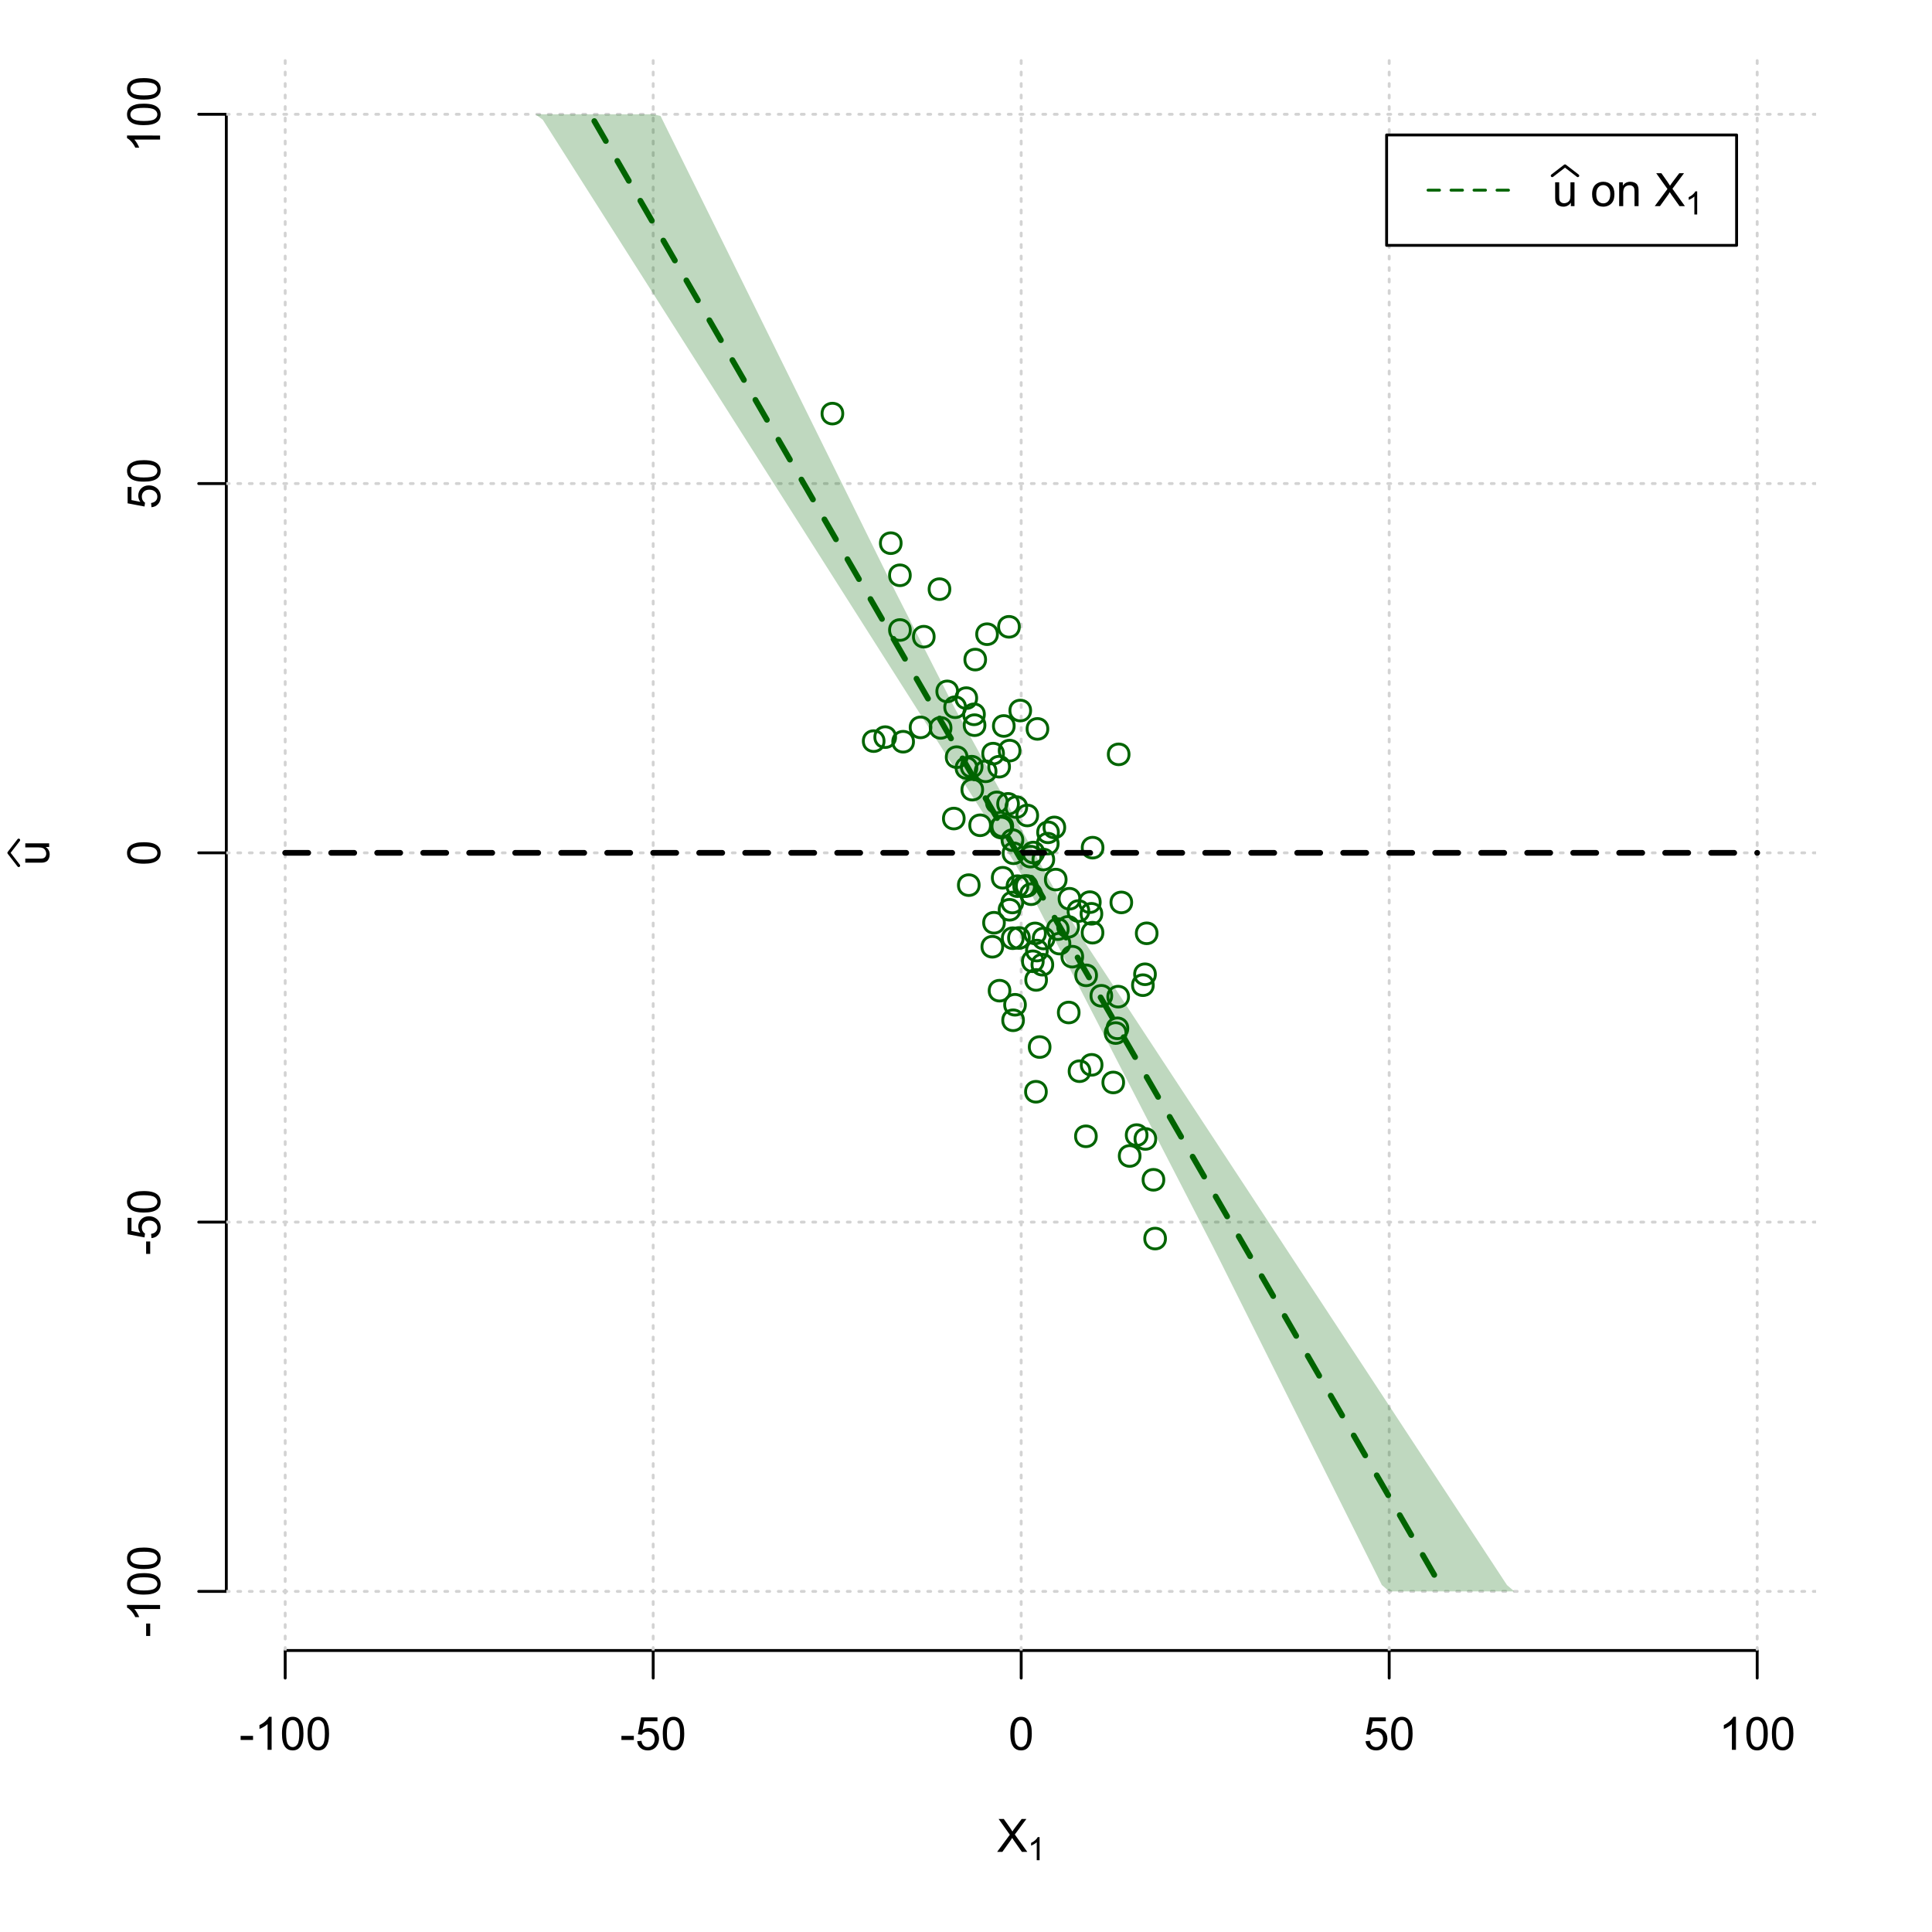 <?xml version="1.0" encoding="UTF-8"?>
<svg xmlns="http://www.w3.org/2000/svg" xmlns:xlink="http://www.w3.org/1999/xlink" width="504pt" height="504pt" viewBox="0 0 504 504" version="1.1">
<defs>
<g>
<symbol overflow="visible" id="glyph0-0">
<path style="stroke:none;" d="M 1.5 0 L 1.5 -7.5 L 7.5 -7.5 L 7.5 0 Z M 1.688 -0.188 L 7.312 -0.188 L 7.312 -7.312 L 1.688 -7.312 Z M 1.688 -0.188 "/>
</symbol>
<symbol overflow="visible" id="glyph0-1">
<path style="stroke:none;" d="M 0.055 0 L 3.375 -4.477 L 0.445 -8.59 L 1.797 -8.59 L 3.359 -6.387 C 3.68 -5.93 3.91 -5.578 4.047 -5.332 C 4.238 -5.645 4.465 -5.969 4.727 -6.312 L 6.457 -8.59 L 7.695 -8.59 L 4.676 -4.539 L 7.93 0 L 6.523 0 L 4.359 -3.062 C 4.238 -3.238 4.113 -3.43 3.984 -3.641 C 3.789 -3.324 3.652 -3.109 3.574 -2.992 L 1.418 0 Z M 0.055 0 "/>
</symbol>
<symbol overflow="visible" id="glyph0-2">
<path style="stroke:none;" d="M 0.383 -2.578 L 0.383 -3.641 L 3.621 -3.641 L 3.621 -2.578 Z M 0.383 -2.578 "/>
</symbol>
<symbol overflow="visible" id="glyph0-3">
<path style="stroke:none;" d="M 4.469 0 L 3.414 0 L 3.414 -6.719 C 3.16 -6.477 2.828 -6.234 2.414 -5.996 C 2 -5.75 1.629 -5.57 1.305 -5.449 L 1.305 -6.469 C 1.895 -6.742 2.41 -7.078 2.852 -7.477 C 3.293 -7.871 3.605 -8.254 3.789 -8.625 L 4.469 -8.625 Z M 4.469 0 "/>
</symbol>
<symbol overflow="visible" id="glyph0-4">
<path style="stroke:none;" d="M 0.5 -4.234 C 0.496 -5.246 0.602 -6.062 0.812 -6.688 C 1.02 -7.305 1.328 -7.785 1.742 -8.121 C 2.148 -8.457 2.668 -8.625 3.297 -8.625 C 3.758 -8.625 4.164 -8.531 4.512 -8.348 C 4.855 -8.16 5.141 -7.891 5.371 -7.543 C 5.594 -7.191 5.773 -6.766 5.906 -6.266 C 6.035 -5.762 6.098 -5.086 6.102 -4.234 C 6.098 -3.227 5.996 -2.414 5.789 -1.797 C 5.578 -1.176 5.266 -0.695 4.859 -0.359 C 4.445 -0.02 3.926 0.145 3.297 0.148 C 2.465 0.145 1.816 -0.148 1.348 -0.742 C 0.781 -1.457 0.496 -2.621 0.5 -4.234 Z M 1.582 -4.234 C 1.582 -2.824 1.746 -1.887 2.074 -1.418 C 2.402 -0.949 2.809 -0.715 3.297 -0.719 C 3.777 -0.715 4.184 -0.949 4.52 -1.422 C 4.848 -1.887 5.016 -2.824 5.016 -4.234 C 5.016 -5.648 4.848 -6.59 4.52 -7.055 C 4.184 -7.516 3.773 -7.746 3.289 -7.75 C 2.801 -7.746 2.414 -7.543 2.125 -7.137 C 1.762 -6.613 1.582 -5.645 1.582 -4.234 Z M 1.582 -4.234 "/>
</symbol>
<symbol overflow="visible" id="glyph0-5">
<path style="stroke:none;" d="M 0.5 -2.25 L 1.605 -2.344 C 1.684 -1.805 1.871 -1.398 2.176 -1.125 C 2.473 -0.852 2.836 -0.715 3.258 -0.719 C 3.766 -0.715 4.195 -0.906 4.547 -1.293 C 4.898 -1.672 5.074 -2.18 5.074 -2.82 C 5.074 -3.414 4.902 -3.891 4.566 -4.242 C 4.227 -4.59 3.785 -4.762 3.242 -4.766 C 2.898 -4.762 2.594 -4.684 2.32 -4.531 C 2.047 -4.375 1.832 -4.176 1.676 -3.93 L 0.688 -4.062 L 1.516 -8.473 L 5.789 -8.473 L 5.789 -7.465 L 2.359 -7.465 L 1.898 -5.156 C 2.414 -5.516 2.953 -5.695 3.523 -5.695 C 4.27 -5.695 4.902 -5.434 5.422 -4.914 C 5.934 -4.395 6.191 -3.727 6.195 -2.914 C 6.191 -2.133 5.965 -1.461 5.516 -0.898 C 4.961 -0.199 4.211 0.145 3.258 0.148 C 2.477 0.145 1.836 -0.07 1.344 -0.508 C 0.844 -0.941 0.562 -1.523 0.5 -2.25 Z M 0.5 -2.25 "/>
</symbol>
<symbol overflow="visible" id="glyph0-6">
<path style="stroke:none;" d="M 4.867 0 L 4.867 -0.914 C 4.379 -0.211 3.723 0.141 2.895 0.141 C 2.527 0.141 2.184 0.07 1.867 -0.07 C 1.547 -0.211 1.309 -0.387 1.156 -0.602 C 1 -0.812 0.895 -1.074 0.832 -1.383 C 0.785 -1.59 0.762 -1.918 0.766 -2.367 L 0.766 -6.223 L 1.82 -6.223 L 1.82 -2.773 C 1.816 -2.219 1.84 -1.848 1.887 -1.656 C 1.949 -1.379 2.09 -1.16 2.309 -1.004 C 2.523 -0.84 2.789 -0.762 3.105 -0.766 C 3.418 -0.762 3.715 -0.844 3.996 -1.008 C 4.273 -1.172 4.469 -1.391 4.586 -1.672 C 4.699 -1.949 4.758 -2.355 4.758 -2.891 L 4.758 -6.223 L 5.812 -6.223 L 5.812 0 Z M 4.867 0 "/>
</symbol>
<symbol overflow="visible" id="glyph0-7">
<path style="stroke:none;" d=""/>
</symbol>
<symbol overflow="visible" id="glyph0-8">
<path style="stroke:none;" d="M 0.398 -3.109 C 0.398 -4.262 0.719 -5.117 1.359 -5.672 C 1.895 -6.133 2.547 -6.363 3.316 -6.363 C 4.172 -6.363 4.871 -6.082 5.414 -5.52 C 5.953 -4.957 6.223 -4.184 6.227 -3.199 C 6.223 -2.398 6.102 -1.766 5.867 -1.309 C 5.625 -0.848 5.277 -0.492 4.82 -0.238 C 4.359 0.016 3.859 0.141 3.316 0.141 C 2.441 0.141 1.734 -0.137 1.203 -0.695 C 0.664 -1.254 0.398 -2.059 0.398 -3.109 Z M 1.484 -3.109 C 1.48 -2.309 1.656 -1.711 2.004 -1.32 C 2.348 -0.922 2.785 -0.727 3.316 -0.727 C 3.84 -0.727 4.273 -0.926 4.621 -1.324 C 4.969 -1.723 5.145 -2.328 5.145 -3.148 C 5.145 -3.914 4.969 -4.496 4.617 -4.895 C 4.266 -5.289 3.832 -5.488 3.316 -5.492 C 2.785 -5.488 2.348 -5.293 2.004 -4.898 C 1.656 -4.5 1.48 -3.902 1.484 -3.109 Z M 1.484 -3.109 "/>
</symbol>
<symbol overflow="visible" id="glyph0-9">
<path style="stroke:none;" d="M 0.789 0 L 0.789 -6.223 L 1.742 -6.223 L 1.742 -5.336 C 2.195 -6.02 2.855 -6.363 3.719 -6.363 C 4.09 -6.363 4.434 -6.293 4.754 -6.16 C 5.066 -6.023 5.305 -5.848 5.461 -5.633 C 5.617 -5.41 5.727 -5.152 5.789 -4.852 C 5.828 -4.656 5.848 -4.312 5.848 -3.828 L 5.848 0 L 4.793 0 L 4.793 -3.785 C 4.793 -4.215 4.75 -4.535 4.668 -4.75 C 4.586 -4.961 4.441 -5.129 4.234 -5.258 C 4.023 -5.383 3.777 -5.449 3.5 -5.449 C 3.047 -5.449 2.66 -5.305 2.332 -5.02 C 2.004 -4.734 1.84 -4.195 1.844 -3.398 L 1.844 0 Z M 0.789 0 "/>
</symbol>
<symbol overflow="visible" id="glyph1-0">
<path style="stroke:none;" d="M 1.051 0 L 1.051 -5.25 L 5.25 -5.25 L 5.25 0 Z M 1.18 -0.133 L 5.117 -0.133 L 5.117 -5.117 L 1.18 -5.117 Z M 1.18 -0.133 "/>
</symbol>
<symbol overflow="visible" id="glyph1-1">
<path style="stroke:none;" d="M 3.129 0 L 2.391 0 L 2.391 -4.703 C 2.211 -4.531 1.977 -4.363 1.691 -4.195 C 1.398 -4.023 1.141 -3.895 0.914 -3.812 L 0.914 -4.527 C 1.328 -4.719 1.688 -4.953 1.996 -5.234 C 2.305 -5.508 2.523 -5.777 2.652 -6.039 L 3.129 -6.039 Z M 3.129 0 "/>
</symbol>
<symbol overflow="visible" id="glyph2-0">
<path style="stroke:none;" d="M 0 -1.5 L -7.5 -1.5 L -7.5 -7.5 L 0 -7.5 Z M -0.188 -1.688 L -0.188 -7.312 L -7.312 -7.312 L -7.312 -1.688 Z M -0.188 -1.688 "/>
</symbol>
<symbol overflow="visible" id="glyph2-1">
<path style="stroke:none;" d="M 0 -4.867 L -0.914 -4.867 C -0.211 -4.379 0.141 -3.723 0.141 -2.895 C 0.141 -2.527 0.07 -2.184 -0.07 -1.867 C -0.211 -1.547 -0.387 -1.309 -0.598 -1.156 C -0.809 -1 -1.07 -0.895 -1.383 -0.832 C -1.59 -0.789 -1.918 -0.766 -2.367 -0.77 L -6.223 -0.77 L -6.223 -1.824 L -2.773 -1.824 C -2.219 -1.82 -1.848 -1.844 -1.656 -1.887 C -1.379 -1.949 -1.16 -2.09 -1.004 -2.309 C -0.84 -2.523 -0.762 -2.789 -0.766 -3.105 C -0.762 -3.418 -0.844 -3.715 -1.008 -3.996 C -1.172 -4.273 -1.391 -4.469 -1.672 -4.586 C -1.945 -4.699 -2.352 -4.758 -2.887 -4.758 L -6.223 -4.758 L -6.223 -5.812 L 0 -5.812 Z M 0 -4.867 "/>
</symbol>
<symbol overflow="visible" id="glyph2-2">
<path style="stroke:none;" d="M -2.578 -0.383 L -3.641 -0.383 L -3.641 -3.621 L -2.578 -3.621 Z M -2.578 -0.383 "/>
</symbol>
<symbol overflow="visible" id="glyph2-3">
<path style="stroke:none;" d="M 0 -4.469 L 0 -3.414 L -6.719 -3.418 C -6.477 -3.16 -6.234 -2.828 -5.996 -2.418 C -5.75 -2.004 -5.57 -1.633 -5.449 -1.309 L -6.469 -1.309 C -6.742 -1.895 -7.078 -2.41 -7.477 -2.852 C -7.871 -3.293 -8.254 -3.605 -8.625 -3.793 L -8.625 -4.473 Z M 0 -4.469 "/>
</symbol>
<symbol overflow="visible" id="glyph2-4">
<path style="stroke:none;" d="M -4.234 -0.5 C -5.246 -0.496 -6.062 -0.602 -6.688 -0.812 C -7.305 -1.02 -7.785 -1.328 -8.121 -1.742 C -8.457 -2.152 -8.625 -2.672 -8.625 -3.301 C -8.625 -3.758 -8.531 -4.164 -8.348 -4.512 C -8.16 -4.859 -7.891 -5.145 -7.543 -5.371 C -7.191 -5.594 -6.766 -5.773 -6.266 -5.906 C -5.762 -6.035 -5.086 -6.098 -4.234 -6.102 C -3.223 -6.098 -2.41 -5.996 -1.793 -5.789 C -1.176 -5.578 -0.695 -5.266 -0.359 -4.859 C -0.02 -4.445 0.145 -3.926 0.148 -3.297 C 0.145 -2.465 -0.148 -1.816 -0.742 -1.348 C -1.457 -0.781 -2.621 -0.496 -4.234 -0.5 Z M -4.234 -1.582 C -2.824 -1.582 -1.887 -1.746 -1.418 -2.074 C -0.949 -2.402 -0.715 -2.809 -0.719 -3.297 C -0.715 -3.777 -0.949 -4.184 -1.422 -4.52 C -1.887 -4.848 -2.824 -5.016 -4.234 -5.016 C -5.648 -5.016 -6.59 -4.848 -7.055 -4.52 C -7.516 -4.188 -7.746 -3.777 -7.75 -3.289 C -7.746 -2.801 -7.543 -2.414 -7.137 -2.129 C -6.613 -1.762 -5.645 -1.582 -4.234 -1.582 Z M -4.234 -1.582 "/>
</symbol>
<symbol overflow="visible" id="glyph2-5">
<path style="stroke:none;" d="M -2.25 -0.5 L -2.344 -1.605 C -1.805 -1.684 -1.398 -1.871 -1.125 -2.176 C -0.852 -2.473 -0.715 -2.836 -0.719 -3.258 C -0.715 -3.766 -0.906 -4.195 -1.293 -4.547 C -1.672 -4.898 -2.18 -5.074 -2.816 -5.074 C -3.414 -5.074 -3.891 -4.902 -4.242 -4.566 C -4.59 -4.227 -4.762 -3.785 -4.766 -3.242 C -4.762 -2.898 -4.684 -2.594 -4.531 -2.32 C -4.375 -2.047 -4.176 -1.832 -3.93 -1.676 L -4.062 -0.688 L -8.473 -1.52 L -8.473 -5.789 L -7.465 -5.789 L -7.465 -2.363 L -5.156 -1.898 C -5.516 -2.414 -5.695 -2.953 -5.695 -3.523 C -5.695 -4.27 -5.434 -4.902 -4.914 -5.422 C -4.395 -5.934 -3.727 -6.191 -2.91 -6.195 C -2.133 -6.191 -1.461 -5.965 -0.895 -5.516 C -0.199 -4.961 0.145 -4.211 0.148 -3.258 C 0.145 -2.477 -0.07 -1.836 -0.508 -1.344 C -0.941 -0.848 -1.523 -0.566 -2.25 -0.5 Z M -2.25 -0.5 "/>
</symbol>
</g>
<clipPath id="clip1">
  <path d="M 74 14.398 L 75 14.398 L 75 430.559 L 74 430.559 Z M 74 14.398 "/>
</clipPath>
<clipPath id="clip2">
  <path d="M 170 14.398 L 171 14.398 L 171 430.559 L 170 430.559 Z M 170 14.398 "/>
</clipPath>
<clipPath id="clip3">
  <path d="M 266 14.398 L 267 14.398 L 267 430.559 L 266 430.559 Z M 266 14.398 "/>
</clipPath>
<clipPath id="clip4">
  <path d="M 362 14.398 L 363 14.398 L 363 430.559 L 362 430.559 Z M 362 14.398 "/>
</clipPath>
<clipPath id="clip5">
  <path d="M 458 14.398 L 459 14.398 L 459 430.559 L 458 430.559 Z M 458 14.398 "/>
</clipPath>
<clipPath id="clip6">
  <path d="M 59.039 414 L 473.758 414 L 473.758 416 L 59.039 416 Z M 59.039 414 "/>
</clipPath>
<clipPath id="clip7">
  <path d="M 59.039 318 L 473.758 318 L 473.758 320 L 59.039 320 Z M 59.039 318 "/>
</clipPath>
<clipPath id="clip8">
  <path d="M 59.039 222 L 473.758 222 L 473.758 223 L 59.039 223 Z M 59.039 222 "/>
</clipPath>
<clipPath id="clip9">
  <path d="M 59.039 125 L 473.758 125 L 473.758 127 L 59.039 127 Z M 59.039 125 "/>
</clipPath>
<clipPath id="clip10">
  <path d="M 59.039 29 L 473.758 29 L 473.758 31 L 59.039 31 Z M 59.039 29 "/>
</clipPath>
</defs>
<g id="surface1086">
<rect x="0" y="0" width="504" height="504" style="fill:rgb(100%,100%,100%);fill-opacity:1;stroke:none;"/>
<g style="fill:rgb(0%,0%,0%);fill-opacity:1;">
  <use xlink:href="#glyph0-1" x="260.062" y="483.102"/>
</g>
<g style="fill:rgb(0%,0%,0%);fill-opacity:1;">
  <use xlink:href="#glyph1-1" x="268.066" y="485.281"/>
</g>
<g style="fill:rgb(0%,0%,0%);fill-opacity:1;">
  <use xlink:href="#glyph2-1" x="12.82" y="225.816"/>
</g>
<path style="fill:none;stroke-width:0.75;stroke-linecap:round;stroke-linejoin:round;stroke:rgb(0%,0%,0%);stroke-opacity:1;stroke-miterlimit:10;" d="M 4.879 225.816 L 2.301 222.48 L 4.879 219.145 "/>
<path style="fill:none;stroke-width:0.75;stroke-linecap:round;stroke-linejoin:round;stroke:rgb(0%,0%,0%);stroke-opacity:1;stroke-miterlimit:10;" d="M 74.398 430.559 L 458.398 430.559 "/>
<path style="fill:none;stroke-width:0.75;stroke-linecap:round;stroke-linejoin:round;stroke:rgb(0%,0%,0%);stroke-opacity:1;stroke-miterlimit:10;" d="M 74.398 430.559 L 74.398 437.762 "/>
<path style="fill:none;stroke-width:0.75;stroke-linecap:round;stroke-linejoin:round;stroke:rgb(0%,0%,0%);stroke-opacity:1;stroke-miterlimit:10;" d="M 170.398 430.559 L 170.398 437.762 "/>
<path style="fill:none;stroke-width:0.75;stroke-linecap:round;stroke-linejoin:round;stroke:rgb(0%,0%,0%);stroke-opacity:1;stroke-miterlimit:10;" d="M 266.398 430.559 L 266.398 437.762 "/>
<path style="fill:none;stroke-width:0.75;stroke-linecap:round;stroke-linejoin:round;stroke:rgb(0%,0%,0%);stroke-opacity:1;stroke-miterlimit:10;" d="M 362.398 430.559 L 362.398 437.762 "/>
<path style="fill:none;stroke-width:0.75;stroke-linecap:round;stroke-linejoin:round;stroke:rgb(0%,0%,0%);stroke-opacity:1;stroke-miterlimit:10;" d="M 458.398 430.559 L 458.398 437.762 "/>
<g style="fill:rgb(0%,0%,0%);fill-opacity:1;">
  <use xlink:href="#glyph0-2" x="62.391" y="456.48"/>
  <use xlink:href="#glyph0-3" x="66.387" y="456.48"/>
  <use xlink:href="#glyph0-4" x="73.061" y="456.48"/>
  <use xlink:href="#glyph0-4" x="79.734" y="456.48"/>
</g>
<g style="fill:rgb(0%,0%,0%);fill-opacity:1;">
  <use xlink:href="#glyph0-2" x="161.727" y="456.48"/>
  <use xlink:href="#glyph0-5" x="165.723" y="456.48"/>
  <use xlink:href="#glyph0-4" x="172.396" y="456.48"/>
</g>
<g style="fill:rgb(0%,0%,0%);fill-opacity:1;">
  <use xlink:href="#glyph0-4" x="263.062" y="456.48"/>
</g>
<g style="fill:rgb(0%,0%,0%);fill-opacity:1;">
  <use xlink:href="#glyph0-5" x="355.727" y="456.48"/>
  <use xlink:href="#glyph0-4" x="362.4" y="456.48"/>
</g>
<g style="fill:rgb(0%,0%,0%);fill-opacity:1;">
  <use xlink:href="#glyph0-3" x="448.387" y="456.48"/>
  <use xlink:href="#glyph0-4" x="455.061" y="456.48"/>
  <use xlink:href="#glyph0-4" x="461.734" y="456.48"/>
</g>
<path style="fill:none;stroke-width:0.75;stroke-linecap:round;stroke-linejoin:round;stroke:rgb(0%,0%,0%);stroke-opacity:1;stroke-miterlimit:10;" d="M 59.039 415.148 L 59.039 29.812 "/>
<path style="fill:none;stroke-width:0.75;stroke-linecap:round;stroke-linejoin:round;stroke:rgb(0%,0%,0%);stroke-opacity:1;stroke-miterlimit:10;" d="M 59.039 415.148 L 51.84 415.148 "/>
<path style="fill:none;stroke-width:0.75;stroke-linecap:round;stroke-linejoin:round;stroke:rgb(0%,0%,0%);stroke-opacity:1;stroke-miterlimit:10;" d="M 59.039 318.812 L 51.84 318.812 "/>
<path style="fill:none;stroke-width:0.75;stroke-linecap:round;stroke-linejoin:round;stroke:rgb(0%,0%,0%);stroke-opacity:1;stroke-miterlimit:10;" d="M 59.039 222.48 L 51.84 222.48 "/>
<path style="fill:none;stroke-width:0.75;stroke-linecap:round;stroke-linejoin:round;stroke:rgb(0%,0%,0%);stroke-opacity:1;stroke-miterlimit:10;" d="M 59.039 126.148 L 51.84 126.148 "/>
<path style="fill:none;stroke-width:0.75;stroke-linecap:round;stroke-linejoin:round;stroke:rgb(0%,0%,0%);stroke-opacity:1;stroke-miterlimit:10;" d="M 59.039 29.812 L 51.84 29.812 "/>
<g style="fill:rgb(0%,0%,0%);fill-opacity:1;">
  <use xlink:href="#glyph2-2" x="41.762" y="427.156"/>
  <use xlink:href="#glyph2-3" x="41.762" y="423.16"/>
  <use xlink:href="#glyph2-4" x="41.762" y="416.486"/>
  <use xlink:href="#glyph2-4" x="41.762" y="409.812"/>
</g>
<g style="fill:rgb(0%,0%,0%);fill-opacity:1;">
  <use xlink:href="#glyph2-2" x="41.762" y="327.484"/>
  <use xlink:href="#glyph2-5" x="41.762" y="323.488"/>
  <use xlink:href="#glyph2-4" x="41.762" y="316.814"/>
</g>
<g style="fill:rgb(0%,0%,0%);fill-opacity:1;">
  <use xlink:href="#glyph2-4" x="41.762" y="225.816"/>
</g>
<g style="fill:rgb(0%,0%,0%);fill-opacity:1;">
  <use xlink:href="#glyph2-5" x="41.762" y="132.82"/>
  <use xlink:href="#glyph2-4" x="41.762" y="126.146"/>
</g>
<g style="fill:rgb(0%,0%,0%);fill-opacity:1;">
  <use xlink:href="#glyph2-3" x="41.762" y="39.824"/>
  <use xlink:href="#glyph2-4" x="41.762" y="33.15"/>
  <use xlink:href="#glyph2-4" x="41.762" y="26.477"/>
</g>
<g clip-path="url(#clip1)" clip-rule="nonzero">
<path style="fill:none;stroke-width:0.75;stroke-linecap:round;stroke-linejoin:round;stroke:rgb(82.745%,82.745%,82.745%);stroke-opacity:1;stroke-dasharray:0.75,2.25;stroke-miterlimit:10;" d="M 74.398 430.559 L 74.398 14.398 "/>
</g>
<g clip-path="url(#clip2)" clip-rule="nonzero">
<path style="fill:none;stroke-width:0.75;stroke-linecap:round;stroke-linejoin:round;stroke:rgb(82.745%,82.745%,82.745%);stroke-opacity:1;stroke-dasharray:0.75,2.25;stroke-miterlimit:10;" d="M 170.398 430.559 L 170.398 14.398 "/>
</g>
<g clip-path="url(#clip3)" clip-rule="nonzero">
<path style="fill:none;stroke-width:0.75;stroke-linecap:round;stroke-linejoin:round;stroke:rgb(82.745%,82.745%,82.745%);stroke-opacity:1;stroke-dasharray:0.75,2.25;stroke-miterlimit:10;" d="M 266.398 430.559 L 266.398 14.398 "/>
</g>
<g clip-path="url(#clip4)" clip-rule="nonzero">
<path style="fill:none;stroke-width:0.75;stroke-linecap:round;stroke-linejoin:round;stroke:rgb(82.745%,82.745%,82.745%);stroke-opacity:1;stroke-dasharray:0.75,2.25;stroke-miterlimit:10;" d="M 362.398 430.559 L 362.398 14.398 "/>
</g>
<g clip-path="url(#clip5)" clip-rule="nonzero">
<path style="fill:none;stroke-width:0.75;stroke-linecap:round;stroke-linejoin:round;stroke:rgb(82.745%,82.745%,82.745%);stroke-opacity:1;stroke-dasharray:0.75,2.25;stroke-miterlimit:10;" d="M 458.398 430.559 L 458.398 14.398 "/>
</g>
<g clip-path="url(#clip6)" clip-rule="nonzero">
<path style="fill:none;stroke-width:0.75;stroke-linecap:round;stroke-linejoin:round;stroke:rgb(82.745%,82.745%,82.745%);stroke-opacity:1;stroke-dasharray:0.75,2.25;stroke-miterlimit:10;" d="M 59.039 415.148 L 473.762 415.148 "/>
</g>
<g clip-path="url(#clip7)" clip-rule="nonzero">
<path style="fill:none;stroke-width:0.75;stroke-linecap:round;stroke-linejoin:round;stroke:rgb(82.745%,82.745%,82.745%);stroke-opacity:1;stroke-dasharray:0.75,2.25;stroke-miterlimit:10;" d="M 59.039 318.812 L 473.762 318.812 "/>
</g>
<g clip-path="url(#clip8)" clip-rule="nonzero">
<path style="fill:none;stroke-width:0.75;stroke-linecap:round;stroke-linejoin:round;stroke:rgb(82.745%,82.745%,82.745%);stroke-opacity:1;stroke-dasharray:0.75,2.25;stroke-miterlimit:10;" d="M 59.039 222.48 L 473.762 222.48 "/>
</g>
<g clip-path="url(#clip9)" clip-rule="nonzero">
<path style="fill:none;stroke-width:0.75;stroke-linecap:round;stroke-linejoin:round;stroke:rgb(82.745%,82.745%,82.745%);stroke-opacity:1;stroke-dasharray:0.75,2.25;stroke-miterlimit:10;" d="M 59.039 126.148 L 473.762 126.148 "/>
</g>
<g clip-path="url(#clip10)" clip-rule="nonzero">
<path style="fill:none;stroke-width:0.75;stroke-linecap:round;stroke-linejoin:round;stroke:rgb(82.745%,82.745%,82.745%);stroke-opacity:1;stroke-dasharray:0.75,2.25;stroke-miterlimit:10;" d="M 59.039 29.812 L 473.762 29.812 "/>
</g>
<path style=" stroke:none;fill-rule:nonzero;fill:rgb(0%,39.216%,0%);fill-opacity:0.251;" d="M 74.398 29.812 L 170.398 29.812 L 172.32 30.254 L 174.238 34.145 L 176.16 38.031 L 178.078 41.922 L 180 45.812 L 181.922 49.699 L 183.84 53.59 L 185.762 57.48 L 187.68 61.367 L 189.602 65.258 L 191.52 69.148 L 193.441 73.035 L 195.359 76.926 L 197.281 80.816 L 199.199 84.703 L 201.121 88.594 L 203.039 92.484 L 204.961 96.371 L 206.879 100.262 L 208.801 104.152 L 210.719 108.039 L 212.641 111.93 L 214.559 115.82 L 216.48 119.707 L 218.398 123.598 L 220.32 127.488 L 222.238 131.375 L 224.16 135.266 L 226.078 139.156 L 228 143.043 L 229.922 146.934 L 231.84 150.824 L 233.762 154.68 L 235.68 158.453 L 237.602 162.23 L 239.52 166.004 L 241.441 169.777 L 243.359 173.551 L 245.281 177.324 L 247.199 181.098 L 249.121 184.844 L 251.039 188.332 L 252.961 191.824 L 254.879 195.312 L 256.801 198.805 L 258.719 202.293 L 260.641 205.785 L 262.559 209.273 L 264.48 212.766 L 266.398 216.254 L 268.32 219.746 L 270.238 223.234 L 272.16 226.727 L 274.078 230.215 L 276 233.707 L 277.922 237.195 L 279.84 240.668 L 281.762 243.836 L 283.68 246.84 L 285.602 249.762 L 287.52 252.688 L 289.441 255.609 L 291.359 258.535 L 293.281 261.457 L 295.199 264.383 L 297.121 267.305 L 299.039 270.23 L 300.961 273.152 L 302.879 276.078 L 304.801 279 L 306.719 281.926 L 308.641 284.848 L 310.559 287.773 L 312.48 290.695 L 314.398 293.621 L 316.32 296.543 L 318.238 299.469 L 320.16 302.391 L 322.078 305.316 L 325.922 311.16 L 327.84 314.086 L 329.762 317.008 L 331.68 319.934 L 333.602 322.855 L 335.52 325.781 L 337.441 328.703 L 339.359 331.629 L 341.281 334.551 L 343.199 337.477 L 345.121 340.398 L 347.039 343.324 L 348.961 346.246 L 350.879 349.172 L 352.801 352.094 L 354.719 355.02 L 356.641 357.941 L 358.559 360.867 L 360.48 363.789 L 362.398 366.715 L 364.32 369.637 L 366.238 372.562 L 368.16 375.484 L 370.078 378.41 L 372 381.332 L 373.922 384.258 L 375.84 387.18 L 377.762 390.102 L 379.68 393.027 L 381.602 395.949 L 383.52 398.875 L 385.441 401.797 L 387.359 404.723 L 389.281 407.645 L 391.199 410.57 L 393.121 413.492 L 395.039 415.148 L 458.398 415.148 L 362.398 415.148 L 360.48 413.48 L 358.559 409.633 L 356.641 405.785 L 354.719 401.938 L 352.801 398.09 L 350.879 394.238 L 348.961 390.391 L 347.039 386.543 L 345.121 382.695 L 343.199 378.848 L 341.281 375 L 339.359 371.152 L 337.441 367.305 L 335.52 363.457 L 333.602 359.609 L 331.68 355.758 L 329.762 351.91 L 327.84 348.062 L 325.922 344.215 L 322.078 336.52 L 320.16 332.672 L 318.238 328.824 L 316.32 325.02 L 314.398 321.293 L 312.48 317.566 L 310.559 313.84 L 308.641 310.109 L 306.719 306.383 L 304.801 302.656 L 302.879 298.93 L 300.961 295.203 L 299.039 291.473 L 297.121 287.746 L 295.199 284.02 L 293.281 280.293 L 291.359 276.566 L 289.441 272.836 L 287.52 269.109 L 285.602 265.383 L 283.68 261.656 L 281.762 257.93 L 279.84 254.199 L 277.922 250.473 L 274.078 243.02 L 272.16 239.293 L 270.238 235.562 L 268.32 231.836 L 266.398 228.109 L 264.48 224.746 L 262.559 221.723 L 260.641 218.699 L 258.719 215.676 L 256.801 212.652 L 254.879 209.629 L 252.961 206.605 L 251.039 203.582 L 249.121 200.559 L 247.199 197.535 L 245.281 194.512 L 243.359 191.488 L 241.441 188.465 L 239.52 185.441 L 237.602 182.418 L 235.68 179.395 L 233.762 176.371 L 231.84 173.348 L 229.922 170.324 L 226.078 164.277 L 224.16 161.254 L 222.238 158.23 L 220.32 155.207 L 218.398 152.184 L 216.48 149.16 L 214.559 146.137 L 212.641 143.113 L 210.719 140.09 L 208.801 137.066 L 206.879 134.039 L 204.961 131.016 L 203.039 127.992 L 201.121 124.969 L 199.199 121.945 L 197.281 118.922 L 195.359 115.898 L 193.441 112.875 L 191.52 109.852 L 189.602 106.828 L 187.68 103.805 L 185.762 100.781 L 183.84 97.758 L 181.922 94.734 L 178.078 88.688 L 176.16 85.664 L 174.238 82.641 L 172.32 79.617 L 170.398 76.594 L 168.48 73.57 L 166.559 70.547 L 164.641 67.523 L 162.719 64.5 L 160.801 61.477 L 158.879 58.453 L 156.961 55.43 L 155.039 52.406 L 153.121 49.383 L 151.199 46.359 L 149.281 43.336 L 147.359 40.312 L 145.441 37.289 L 143.52 34.266 L 141.602 31.242 L 139.68 29.812 Z M 74.398 29.812 "/>
<path style="fill:none;stroke-width:0.75;stroke-linecap:round;stroke-linejoin:round;stroke:rgb(0%,39.216%,0%);stroke-opacity:1;stroke-miterlimit:10;" d="M 267.09 222.594 C 267.09 226.191 261.691 226.191 261.691 222.594 C 261.691 218.992 267.09 218.992 267.09 222.594 "/>
<path style="fill:none;stroke-width:0.75;stroke-linecap:round;stroke-linejoin:round;stroke:rgb(0%,39.216%,0%);stroke-opacity:1;stroke-miterlimit:10;" d="M 233.625 192.293 C 233.625 195.895 228.223 195.895 228.223 192.293 C 228.223 188.695 233.625 188.695 233.625 192.293 "/>
<path style="fill:none;stroke-width:0.75;stroke-linecap:round;stroke-linejoin:round;stroke:rgb(0%,39.216%,0%);stroke-opacity:1;stroke-miterlimit:10;" d="M 272.266 222.402 C 272.266 226.004 266.863 226.004 266.863 222.402 C 266.863 218.801 272.266 218.801 272.266 222.402 "/>
<path style="fill:none;stroke-width:0.75;stroke-linecap:round;stroke-linejoin:round;stroke:rgb(0%,39.216%,0%);stroke-opacity:1;stroke-miterlimit:10;" d="M 303.602 307.773 C 303.602 311.375 298.199 311.375 298.199 307.773 C 298.199 304.176 303.602 304.176 303.602 307.773 "/>
<path style="fill:none;stroke-width:0.75;stroke-linecap:round;stroke-linejoin:round;stroke:rgb(0%,39.216%,0%);stroke-opacity:1;stroke-miterlimit:10;" d="M 251.863 184.488 C 251.863 188.09 246.461 188.09 246.461 184.488 C 246.461 180.891 251.863 180.891 251.863 184.488 "/>
<path style="fill:none;stroke-width:0.75;stroke-linecap:round;stroke-linejoin:round;stroke:rgb(0%,39.216%,0%);stroke-opacity:1;stroke-miterlimit:10;" d="M 238.301 193.492 C 238.301 197.094 232.902 197.094 232.902 193.492 C 232.902 189.891 238.301 189.891 238.301 193.492 "/>
<path style="fill:none;stroke-width:0.75;stroke-linecap:round;stroke-linejoin:round;stroke:rgb(0%,39.216%,0%);stroke-opacity:1;stroke-miterlimit:10;" d="M 270.684 212.73 C 270.684 216.332 265.285 216.332 265.285 212.73 C 265.285 209.133 270.684 209.133 270.684 212.73 "/>
<path style="fill:none;stroke-width:0.75;stroke-linecap:round;stroke-linejoin:round;stroke:rgb(0%,39.216%,0%);stroke-opacity:1;stroke-miterlimit:10;" d="M 268.125 231.168 C 268.125 234.77 262.727 234.77 262.727 231.168 C 262.727 227.57 268.125 227.57 268.125 231.168 "/>
<path style="fill:none;stroke-width:0.75;stroke-linecap:round;stroke-linejoin:round;stroke:rgb(0%,39.216%,0%);stroke-opacity:1;stroke-miterlimit:10;" d="M 256.934 189.172 C 256.934 192.773 251.535 192.773 251.535 189.172 C 251.535 185.574 256.934 185.574 256.934 189.172 "/>
<path style="fill:none;stroke-width:0.75;stroke-linecap:round;stroke-linejoin:round;stroke:rgb(0%,39.216%,0%);stroke-opacity:1;stroke-miterlimit:10;" d="M 263.449 258.438 C 263.449 262.039 258.051 262.039 258.051 258.438 C 258.051 254.836 263.449 254.836 263.449 258.438 "/>
<path style="fill:none;stroke-width:0.75;stroke-linecap:round;stroke-linejoin:round;stroke:rgb(0%,39.216%,0%);stroke-opacity:1;stroke-miterlimit:10;" d="M 266.984 266.16 C 266.984 269.762 261.586 269.762 261.586 266.16 C 261.586 262.559 266.984 262.559 266.984 266.16 "/>
<path style="fill:none;stroke-width:0.75;stroke-linecap:round;stroke-linejoin:round;stroke:rgb(0%,39.216%,0%);stroke-opacity:1;stroke-miterlimit:10;" d="M 294.527 196.789 C 294.527 200.387 289.129 200.387 289.129 196.789 C 289.129 193.188 294.527 193.188 294.527 196.789 "/>
<path style="fill:none;stroke-width:0.75;stroke-linecap:round;stroke-linejoin:round;stroke:rgb(0%,39.216%,0%);stroke-opacity:1;stroke-miterlimit:10;" d="M 287.727 221.133 C 287.727 224.73 282.328 224.73 282.328 221.133 C 282.328 217.531 287.727 217.531 287.727 221.133 "/>
<path style="fill:none;stroke-width:0.75;stroke-linecap:round;stroke-linejoin:round;stroke:rgb(0%,39.216%,0%);stroke-opacity:1;stroke-miterlimit:10;" d="M 281.336 241.789 C 281.336 245.387 275.934 245.387 275.934 241.789 C 275.934 238.188 281.336 238.188 281.336 241.789 "/>
<path style="fill:none;stroke-width:0.75;stroke-linecap:round;stroke-linejoin:round;stroke:rgb(0%,39.216%,0%);stroke-opacity:1;stroke-miterlimit:10;" d="M 242.844 189.75 C 242.844 193.352 237.445 193.352 237.445 189.75 C 237.445 186.152 242.844 186.152 242.844 189.75 "/>
<path style="fill:none;stroke-width:0.75;stroke-linecap:round;stroke-linejoin:round;stroke:rgb(0%,39.216%,0%);stroke-opacity:1;stroke-miterlimit:10;" d="M 269.863 231.184 C 269.863 234.785 264.461 234.785 264.461 231.184 C 264.461 227.582 269.863 227.582 269.863 231.184 "/>
<path style="fill:none;stroke-width:0.75;stroke-linecap:round;stroke-linejoin:round;stroke:rgb(0%,39.216%,0%);stroke-opacity:1;stroke-miterlimit:10;" d="M 276.098 217.129 C 276.098 220.727 270.699 220.727 270.699 217.129 C 270.699 213.527 276.098 213.527 276.098 217.129 "/>
<path style="fill:none;stroke-width:0.75;stroke-linecap:round;stroke-linejoin:round;stroke:rgb(0%,39.216%,0%);stroke-opacity:1;stroke-miterlimit:10;" d="M 258.383 215.293 C 258.383 218.891 252.984 218.891 252.984 215.293 C 252.984 211.691 258.383 211.691 258.383 215.293 "/>
<path style="fill:none;stroke-width:0.75;stroke-linecap:round;stroke-linejoin:round;stroke:rgb(0%,39.216%,0%);stroke-opacity:1;stroke-miterlimit:10;" d="M 254.777 182.117 C 254.777 185.719 249.379 185.719 249.379 182.117 C 249.379 178.52 254.777 178.52 254.777 182.117 "/>
<path style="fill:none;stroke-width:0.75;stroke-linecap:round;stroke-linejoin:round;stroke:rgb(0%,39.216%,0%);stroke-opacity:1;stroke-miterlimit:10;" d="M 273.918 273.141 C 273.918 276.742 268.516 276.742 268.516 273.141 C 268.516 269.543 273.918 269.543 273.918 273.141 "/>
<path style="fill:none;stroke-width:0.75;stroke-linecap:round;stroke-linejoin:round;stroke:rgb(0%,39.216%,0%);stroke-opacity:1;stroke-miterlimit:10;" d="M 304.035 323.105 C 304.035 326.707 298.637 326.707 298.637 323.105 C 298.637 319.504 304.035 319.504 304.035 323.105 "/>
<path style="fill:none;stroke-width:0.75;stroke-linecap:round;stroke-linejoin:round;stroke:rgb(0%,39.216%,0%);stroke-opacity:1;stroke-miterlimit:10;" d="M 295.219 235.418 C 295.219 239.016 289.82 239.016 289.82 235.418 C 289.82 231.816 295.219 231.816 295.219 235.418 "/>
<path style="fill:none;stroke-width:0.75;stroke-linecap:round;stroke-linejoin:round;stroke:rgb(0%,39.216%,0%);stroke-opacity:1;stroke-miterlimit:10;" d="M 294.203 268.258 C 294.203 271.855 288.805 271.855 288.805 268.258 C 288.805 264.656 294.203 264.656 294.203 268.258 "/>
<path style="fill:none;stroke-width:0.75;stroke-linecap:round;stroke-linejoin:round;stroke:rgb(0%,39.216%,0%);stroke-opacity:1;stroke-miterlimit:10;" d="M 272.949 284.805 C 272.949 288.406 267.547 288.406 267.547 284.805 C 267.547 281.203 272.949 281.203 272.949 284.805 "/>
<path style="fill:none;stroke-width:0.75;stroke-linecap:round;stroke-linejoin:round;stroke:rgb(0%,39.216%,0%);stroke-opacity:1;stroke-miterlimit:10;" d="M 281.496 264.133 C 281.496 267.73 276.098 267.73 276.098 264.133 C 276.098 260.531 281.496 260.531 281.496 264.133 "/>
<path style="fill:none;stroke-width:0.75;stroke-linecap:round;stroke-linejoin:round;stroke:rgb(0%,39.216%,0%);stroke-opacity:1;stroke-miterlimit:10;" d="M 237.461 150.078 C 237.461 153.676 232.062 153.676 232.062 150.078 C 232.062 146.477 237.461 146.477 237.461 150.078 "/>
<path style="fill:none;stroke-width:0.75;stroke-linecap:round;stroke-linejoin:round;stroke:rgb(0%,39.216%,0%);stroke-opacity:1;stroke-miterlimit:10;" d="M 273.34 190.148 C 273.34 193.75 267.938 193.75 267.938 190.148 C 267.938 186.551 273.34 186.551 273.34 190.148 "/>
<path style="fill:none;stroke-width:0.75;stroke-linecap:round;stroke-linejoin:round;stroke:rgb(0%,39.216%,0%);stroke-opacity:1;stroke-miterlimit:10;" d="M 287.008 235.344 C 287.008 238.941 281.609 238.941 281.609 235.344 C 281.609 231.742 287.008 231.742 287.008 235.344 "/>
<path style="fill:none;stroke-width:0.75;stroke-linecap:round;stroke-linejoin:round;stroke:rgb(0%,39.216%,0%);stroke-opacity:1;stroke-miterlimit:10;" d="M 256.188 200 C 256.188 203.602 250.789 203.602 250.789 200 C 250.789 196.402 256.188 196.402 256.188 200 "/>
<path style="fill:none;stroke-width:0.75;stroke-linecap:round;stroke-linejoin:round;stroke:rgb(0%,39.216%,0%);stroke-opacity:1;stroke-miterlimit:10;" d="M 299.219 296.113 C 299.219 299.711 293.816 299.711 293.816 296.113 C 293.816 292.512 299.219 292.512 299.219 296.113 "/>
<path style="fill:none;stroke-width:0.75;stroke-linecap:round;stroke-linejoin:round;stroke:rgb(0%,39.216%,0%);stroke-opacity:1;stroke-miterlimit:10;" d="M 287.477 277.781 C 287.477 281.383 282.078 281.383 282.078 277.781 C 282.078 274.184 287.477 274.184 287.477 277.781 "/>
<path style="fill:none;stroke-width:0.75;stroke-linecap:round;stroke-linejoin:round;stroke:rgb(0%,39.216%,0%);stroke-opacity:1;stroke-miterlimit:10;" d="M 274.875 224.23 C 274.875 227.828 269.477 227.828 269.477 224.23 C 269.477 220.629 274.875 220.629 274.875 224.23 "/>
<path style="fill:none;stroke-width:0.75;stroke-linecap:round;stroke-linejoin:round;stroke:rgb(0%,39.216%,0%);stroke-opacity:1;stroke-miterlimit:10;" d="M 254.824 200.336 C 254.824 203.938 249.426 203.938 249.426 200.336 C 249.426 196.738 254.824 196.738 254.824 200.336 "/>
<path style="fill:none;stroke-width:0.75;stroke-linecap:round;stroke-linejoin:round;stroke:rgb(0%,39.216%,0%);stroke-opacity:1;stroke-miterlimit:10;" d="M 263.852 215.879 C 263.852 219.48 258.453 219.48 258.453 215.879 C 258.453 212.281 263.852 212.281 263.852 215.879 "/>
<path style="fill:none;stroke-width:0.75;stroke-linecap:round;stroke-linejoin:round;stroke:rgb(0%,39.216%,0%);stroke-opacity:1;stroke-miterlimit:10;" d="M 265.676 209.707 C 265.676 213.305 260.273 213.305 260.273 209.707 C 260.273 206.105 265.676 206.105 265.676 209.707 "/>
<path style="fill:none;stroke-width:0.75;stroke-linecap:round;stroke-linejoin:round;stroke:rgb(0%,39.216%,0%);stroke-opacity:1;stroke-miterlimit:10;" d="M 271.535 223.465 C 271.535 227.062 266.137 227.062 266.137 223.465 C 266.137 219.863 271.535 219.863 271.535 223.465 "/>
<path style="fill:none;stroke-width:0.75;stroke-linecap:round;stroke-linejoin:round;stroke:rgb(0%,39.216%,0%);stroke-opacity:1;stroke-miterlimit:10;" d="M 301.398 254.156 C 301.398 257.754 295.996 257.754 295.996 254.156 C 295.996 250.555 301.398 250.555 301.398 254.156 "/>
<path style="fill:none;stroke-width:0.75;stroke-linecap:round;stroke-linejoin:round;stroke:rgb(0%,39.216%,0%);stroke-opacity:1;stroke-miterlimit:10;" d="M 272.715 243.496 C 272.715 247.094 267.316 247.094 267.316 243.496 C 267.316 239.895 272.715 239.895 272.715 243.496 "/>
<path style="fill:none;stroke-width:0.75;stroke-linecap:round;stroke-linejoin:round;stroke:rgb(0%,39.216%,0%);stroke-opacity:1;stroke-miterlimit:10;" d="M 267.488 262.109 C 267.488 265.711 262.09 265.711 262.09 262.109 C 262.09 258.512 267.488 258.512 267.488 262.109 "/>
<path style="fill:none;stroke-width:0.75;stroke-linecap:round;stroke-linejoin:round;stroke:rgb(0%,39.216%,0%);stroke-opacity:1;stroke-miterlimit:10;" d="M 293.113 282.383 C 293.113 285.984 287.715 285.984 287.715 282.383 C 287.715 278.785 293.113 278.785 293.113 282.383 "/>
<path style="fill:none;stroke-width:0.75;stroke-linecap:round;stroke-linejoin:round;stroke:rgb(0%,39.216%,0%);stroke-opacity:1;stroke-miterlimit:10;" d="M 267.832 210.543 C 267.832 214.145 262.43 214.145 262.43 210.543 C 262.43 206.945 267.832 206.945 267.832 210.543 "/>
<path style="fill:none;stroke-width:0.75;stroke-linecap:round;stroke-linejoin:round;stroke:rgb(0%,39.216%,0%);stroke-opacity:1;stroke-miterlimit:10;" d="M 268.855 185.359 C 268.855 188.957 263.457 188.957 263.457 185.359 C 263.457 181.758 268.855 181.758 268.855 185.359 "/>
<path style="fill:none;stroke-width:0.75;stroke-linecap:round;stroke-linejoin:round;stroke:rgb(0%,39.216%,0%);stroke-opacity:1;stroke-miterlimit:10;" d="M 287.707 243.309 C 287.707 246.91 282.305 246.91 282.305 243.309 C 282.305 239.711 287.707 239.711 287.707 243.309 "/>
<path style="fill:none;stroke-width:0.75;stroke-linecap:round;stroke-linejoin:round;stroke:rgb(0%,39.216%,0%);stroke-opacity:1;stroke-miterlimit:10;" d="M 261.566 246.977 C 261.566 250.578 256.168 250.578 256.168 246.977 C 256.168 243.379 261.566 243.379 261.566 246.977 "/>
<path style="fill:none;stroke-width:0.75;stroke-linecap:round;stroke-linejoin:round;stroke:rgb(0%,39.216%,0%);stroke-opacity:1;stroke-miterlimit:10;" d="M 293.734 269.488 C 293.734 273.09 288.336 273.09 288.336 269.488 C 288.336 265.891 293.734 265.891 293.734 269.488 "/>
<path style="fill:none;stroke-width:0.75;stroke-linecap:round;stroke-linejoin:round;stroke:rgb(0%,39.216%,0%);stroke-opacity:1;stroke-miterlimit:10;" d="M 270.527 231.121 C 270.527 234.723 265.125 234.723 265.125 231.121 C 265.125 227.523 270.527 227.523 270.527 231.121 "/>
<path style="fill:none;stroke-width:0.75;stroke-linecap:round;stroke-linejoin:round;stroke:rgb(0%,39.216%,0%);stroke-opacity:1;stroke-miterlimit:10;" d="M 266.078 195.812 C 266.078 199.41 260.676 199.41 260.676 195.812 C 260.676 192.211 266.078 192.211 266.078 195.812 "/>
<path style="fill:none;stroke-width:0.75;stroke-linecap:round;stroke-linejoin:round;stroke:rgb(0%,39.216%,0%);stroke-opacity:1;stroke-miterlimit:10;" d="M 261.77 196.598 C 261.77 200.195 256.371 200.195 256.371 196.598 C 256.371 192.996 261.77 192.996 261.77 196.598 "/>
<path style="fill:none;stroke-width:0.75;stroke-linecap:round;stroke-linejoin:round;stroke:rgb(0%,39.216%,0%);stroke-opacity:1;stroke-miterlimit:10;" d="M 264.562 189.383 C 264.562 192.984 259.16 192.984 259.16 189.383 C 259.16 185.785 264.562 185.785 264.562 189.383 "/>
<path style="fill:none;stroke-width:0.75;stroke-linecap:round;stroke-linejoin:round;stroke:rgb(0%,39.216%,0%);stroke-opacity:1;stroke-miterlimit:10;" d="M 301.836 243.469 C 301.836 247.07 296.438 247.07 296.438 243.469 C 296.438 239.871 301.836 239.871 301.836 243.469 "/>
<path style="fill:none;stroke-width:0.75;stroke-linecap:round;stroke-linejoin:round;stroke:rgb(0%,39.216%,0%);stroke-opacity:1;stroke-miterlimit:10;" d="M 235.074 141.695 C 235.074 145.297 229.676 145.297 229.676 141.695 C 229.676 138.098 235.074 138.098 235.074 141.695 "/>
<path style="fill:none;stroke-width:0.75;stroke-linecap:round;stroke-linejoin:round;stroke:rgb(0%,39.216%,0%);stroke-opacity:1;stroke-miterlimit:10;" d="M 277.75 215.852 C 277.75 219.449 272.352 219.449 272.352 215.852 C 272.352 212.25 277.75 212.25 277.75 215.852 "/>
<path style="fill:none;stroke-width:0.75;stroke-linecap:round;stroke-linejoin:round;stroke:rgb(0%,39.216%,0%);stroke-opacity:1;stroke-miterlimit:10;" d="M 247.781 153.695 C 247.781 157.293 242.383 157.293 242.383 153.695 C 242.383 150.094 247.781 150.094 247.781 153.695 "/>
<path style="fill:none;stroke-width:0.75;stroke-linecap:round;stroke-linejoin:round;stroke:rgb(0%,39.216%,0%);stroke-opacity:1;stroke-miterlimit:10;" d="M 285.984 296.426 C 285.984 300.027 280.582 300.027 280.582 296.426 C 280.582 292.828 285.984 292.828 285.984 296.426 "/>
<path style="fill:none;stroke-width:0.75;stroke-linecap:round;stroke-linejoin:round;stroke:rgb(0%,39.216%,0%);stroke-opacity:1;stroke-miterlimit:10;" d="M 276.031 220.086 C 276.031 223.684 270.629 223.684 270.629 220.086 C 270.629 216.484 276.031 216.484 276.031 220.086 "/>
<path style="fill:none;stroke-width:0.75;stroke-linecap:round;stroke-linejoin:round;stroke:rgb(0%,39.216%,0%);stroke-opacity:1;stroke-miterlimit:10;" d="M 284.031 237.664 C 284.031 241.262 278.633 241.262 278.633 237.664 C 278.633 234.062 284.031 234.062 284.031 237.664 "/>
<path style="fill:none;stroke-width:0.75;stroke-linecap:round;stroke-linejoin:round;stroke:rgb(0%,39.216%,0%);stroke-opacity:1;stroke-miterlimit:10;" d="M 249.801 180.359 C 249.801 183.961 244.402 183.961 244.402 180.359 C 244.402 176.762 249.801 176.762 249.801 180.359 "/>
<path style="fill:none;stroke-width:0.75;stroke-linecap:round;stroke-linejoin:round;stroke:rgb(0%,39.216%,0%);stroke-opacity:1;stroke-miterlimit:10;" d="M 259.82 201.207 C 259.82 204.809 254.422 204.809 254.422 201.207 C 254.422 197.609 259.82 197.609 259.82 201.207 "/>
<path style="fill:none;stroke-width:0.75;stroke-linecap:round;stroke-linejoin:round;stroke:rgb(0%,39.216%,0%);stroke-opacity:1;stroke-miterlimit:10;" d="M 278.113 229.457 C 278.113 233.055 272.711 233.055 272.711 229.457 C 272.711 225.855 278.113 225.855 278.113 229.457 "/>
<path style="fill:none;stroke-width:0.75;stroke-linecap:round;stroke-linejoin:round;stroke:rgb(0%,39.216%,0%);stroke-opacity:1;stroke-miterlimit:10;" d="M 243.688 166.094 C 243.688 169.691 238.289 169.691 238.289 166.094 C 238.289 162.492 243.688 162.492 243.688 166.094 "/>
<path style="fill:none;stroke-width:0.75;stroke-linecap:round;stroke-linejoin:round;stroke:rgb(0%,39.216%,0%);stroke-opacity:1;stroke-miterlimit:10;" d="M 255.426 230.902 C 255.426 234.504 250.027 234.504 250.027 230.902 C 250.027 227.305 255.426 227.305 255.426 230.902 "/>
<path style="fill:none;stroke-width:0.75;stroke-linecap:round;stroke-linejoin:round;stroke:rgb(0%,39.216%,0%);stroke-opacity:1;stroke-miterlimit:10;" d="M 257.109 172.066 C 257.109 175.668 251.711 175.668 251.711 172.066 C 251.711 168.465 257.109 168.465 257.109 172.066 "/>
<path style="fill:none;stroke-width:0.75;stroke-linecap:round;stroke-linejoin:round;stroke:rgb(0%,39.216%,0%);stroke-opacity:1;stroke-miterlimit:10;" d="M 263.344 200.008 C 263.344 203.605 257.941 203.605 257.941 200.008 C 257.941 196.406 263.344 196.406 263.344 200.008 "/>
<path style="fill:none;stroke-width:0.75;stroke-linecap:round;stroke-linejoin:round;stroke:rgb(0%,39.216%,0%);stroke-opacity:1;stroke-miterlimit:10;" d="M 262.754 209.324 C 262.754 212.926 257.352 212.926 257.352 209.324 C 257.352 205.723 262.754 205.723 262.754 209.324 "/>
<path style="fill:none;stroke-width:0.75;stroke-linecap:round;stroke-linejoin:round;stroke:rgb(0%,39.216%,0%);stroke-opacity:1;stroke-miterlimit:10;" d="M 256.34 205.996 C 256.34 209.598 250.941 209.598 250.941 205.996 C 250.941 202.398 256.34 202.398 256.34 205.996 "/>
<path style="fill:none;stroke-width:0.75;stroke-linecap:round;stroke-linejoin:round;stroke:rgb(0%,39.216%,0%);stroke-opacity:1;stroke-miterlimit:10;" d="M 219.852 107.898 C 219.852 111.5 214.449 111.5 214.449 107.898 C 214.449 104.297 219.852 104.297 219.852 107.898 "/>
<path style="fill:none;stroke-width:0.75;stroke-linecap:round;stroke-linejoin:round;stroke:rgb(0%,39.216%,0%);stroke-opacity:1;stroke-miterlimit:10;" d="M 273.195 247.973 C 273.195 251.574 267.797 251.574 267.797 247.973 C 267.797 244.375 273.195 244.375 273.195 247.973 "/>
<path style="fill:none;stroke-width:0.75;stroke-linecap:round;stroke-linejoin:round;stroke:rgb(0%,39.216%,0%);stroke-opacity:1;stroke-miterlimit:10;" d="M 290.004 259.773 C 290.004 263.371 284.605 263.371 284.605 259.773 C 284.605 256.172 290.004 256.172 290.004 259.773 "/>
<path style="fill:none;stroke-width:0.75;stroke-linecap:round;stroke-linejoin:round;stroke:rgb(0%,39.216%,0%);stroke-opacity:1;stroke-miterlimit:10;" d="M 264.27 228.98 C 264.27 232.578 258.871 232.578 258.871 228.98 C 258.871 225.379 264.27 225.379 264.27 228.98 "/>
<path style="fill:none;stroke-width:0.75;stroke-linecap:round;stroke-linejoin:round;stroke:rgb(0%,39.216%,0%);stroke-opacity:1;stroke-miterlimit:10;" d="M 237.469 164.352 C 237.469 167.949 232.066 167.949 232.066 164.352 C 232.066 160.75 237.469 160.75 237.469 164.352 "/>
<path style="fill:none;stroke-width:0.75;stroke-linecap:round;stroke-linejoin:round;stroke:rgb(0%,39.216%,0%);stroke-opacity:1;stroke-miterlimit:10;" d="M 266.789 235.434 C 266.789 239.035 261.387 239.035 261.387 235.434 C 261.387 231.836 266.789 231.836 266.789 235.434 "/>
<path style="fill:none;stroke-width:0.75;stroke-linecap:round;stroke-linejoin:round;stroke:rgb(0%,39.216%,0%);stroke-opacity:1;stroke-miterlimit:10;" d="M 294.398 259.996 C 294.398 263.598 289 263.598 289 259.996 C 289 256.398 294.398 256.398 294.398 259.996 "/>
<path style="fill:none;stroke-width:0.75;stroke-linecap:round;stroke-linejoin:round;stroke:rgb(0%,39.216%,0%);stroke-opacity:1;stroke-miterlimit:10;" d="M 301.492 297.117 C 301.492 300.715 296.094 300.715 296.094 297.117 C 296.094 293.516 301.492 293.516 301.492 297.117 "/>
<path style="fill:none;stroke-width:0.75;stroke-linecap:round;stroke-linejoin:round;stroke:rgb(0%,39.216%,0%);stroke-opacity:1;stroke-miterlimit:10;" d="M 268.516 244.691 C 268.516 248.289 263.113 248.289 263.113 244.691 C 263.113 241.09 268.516 241.09 268.516 244.691 "/>
<path style="fill:none;stroke-width:0.75;stroke-linecap:round;stroke-linejoin:round;stroke:rgb(0%,39.216%,0%);stroke-opacity:1;stroke-miterlimit:10;" d="M 266.816 219.16 C 266.816 222.762 261.418 222.762 261.418 219.16 C 261.418 215.562 266.816 215.562 266.816 219.16 "/>
<path style="fill:none;stroke-width:0.75;stroke-linecap:round;stroke-linejoin:round;stroke:rgb(0%,39.216%,0%);stroke-opacity:1;stroke-miterlimit:10;" d="M 262.004 240.715 C 262.004 244.316 256.605 244.316 256.605 240.715 C 256.605 237.117 262.004 237.117 262.004 240.715 "/>
<path style="fill:none;stroke-width:0.75;stroke-linecap:round;stroke-linejoin:round;stroke:rgb(0%,39.216%,0%);stroke-opacity:1;stroke-miterlimit:10;" d="M 230.617 193.336 C 230.617 196.934 225.219 196.934 225.219 193.336 C 225.219 189.734 230.617 189.734 230.617 193.336 "/>
<path style="fill:none;stroke-width:0.75;stroke-linecap:round;stroke-linejoin:round;stroke:rgb(0%,39.216%,0%);stroke-opacity:1;stroke-miterlimit:10;" d="M 252.262 197.516 C 252.262 201.117 246.859 201.117 246.859 197.516 C 246.859 193.918 252.262 193.918 252.262 197.516 "/>
<path style="fill:none;stroke-width:0.75;stroke-linecap:round;stroke-linejoin:round;stroke:rgb(0%,39.216%,0%);stroke-opacity:1;stroke-miterlimit:10;" d="M 266.059 237.332 C 266.059 240.934 260.66 240.934 260.66 237.332 C 260.66 233.734 266.059 233.734 266.059 237.332 "/>
<path style="fill:none;stroke-width:0.75;stroke-linecap:round;stroke-linejoin:round;stroke:rgb(0%,39.216%,0%);stroke-opacity:1;stroke-miterlimit:10;" d="M 287.426 238.383 C 287.426 241.98 282.027 241.98 282.027 238.383 C 282.027 234.781 287.426 234.781 287.426 238.383 "/>
<path style="fill:none;stroke-width:0.75;stroke-linecap:round;stroke-linejoin:round;stroke:rgb(0%,39.216%,0%);stroke-opacity:1;stroke-miterlimit:10;" d="M 297.398 301.559 C 297.398 305.156 291.996 305.156 291.996 301.559 C 291.996 297.957 297.398 297.957 297.398 301.559 "/>
<path style="fill:none;stroke-width:0.75;stroke-linecap:round;stroke-linejoin:round;stroke:rgb(0%,39.216%,0%);stroke-opacity:1;stroke-miterlimit:10;" d="M 282.43 249.566 C 282.43 253.168 277.031 253.168 277.031 249.566 C 277.031 245.969 282.43 245.969 282.43 249.566 "/>
<path style="fill:none;stroke-width:0.75;stroke-linecap:round;stroke-linejoin:round;stroke:rgb(0%,39.216%,0%);stroke-opacity:1;stroke-miterlimit:10;" d="M 272.996 255.633 C 272.996 259.234 267.594 259.234 267.594 255.633 C 267.594 252.031 272.996 252.031 272.996 255.633 "/>
<path style="fill:none;stroke-width:0.75;stroke-linecap:round;stroke-linejoin:round;stroke:rgb(0%,39.216%,0%);stroke-opacity:1;stroke-miterlimit:10;" d="M 278.648 242.379 C 278.648 245.98 273.25 245.98 273.25 242.379 C 273.25 238.781 278.648 238.781 278.648 242.379 "/>
<path style="fill:none;stroke-width:0.75;stroke-linecap:round;stroke-linejoin:round;stroke:rgb(0%,39.216%,0%);stroke-opacity:1;stroke-miterlimit:10;" d="M 281.688 234.457 C 281.688 238.055 276.289 238.055 276.289 234.457 C 276.289 230.855 281.688 230.855 281.688 234.457 "/>
<path style="fill:none;stroke-width:0.75;stroke-linecap:round;stroke-linejoin:round;stroke:rgb(0%,39.216%,0%);stroke-opacity:1;stroke-miterlimit:10;" d="M 286.043 254.438 C 286.043 258.039 280.641 258.039 280.641 254.438 C 280.641 250.836 286.043 250.836 286.043 254.438 "/>
<path style="fill:none;stroke-width:0.75;stroke-linecap:round;stroke-linejoin:round;stroke:rgb(0%,39.216%,0%);stroke-opacity:1;stroke-miterlimit:10;" d="M 256.789 186.348 C 256.789 189.945 251.391 189.945 251.391 186.348 C 251.391 182.746 256.789 182.746 256.789 186.348 "/>
<path style="fill:none;stroke-width:0.75;stroke-linecap:round;stroke-linejoin:round;stroke:rgb(0%,39.216%,0%);stroke-opacity:1;stroke-miterlimit:10;" d="M 266.887 244.75 C 266.887 248.352 261.484 248.352 261.484 244.75 C 261.484 241.152 266.887 241.152 266.887 244.75 "/>
<path style="fill:none;stroke-width:0.75;stroke-linecap:round;stroke-linejoin:round;stroke:rgb(0%,39.216%,0%);stroke-opacity:1;stroke-miterlimit:10;" d="M 274.625 251.656 C 274.625 255.258 269.223 255.258 269.223 251.656 C 269.223 248.055 274.625 248.055 274.625 251.656 "/>
<path style="fill:none;stroke-width:0.75;stroke-linecap:round;stroke-linejoin:round;stroke:rgb(0%,39.216%,0%);stroke-opacity:1;stroke-miterlimit:10;" d="M 264.18 215.547 C 264.18 219.148 258.781 219.148 258.781 215.547 C 258.781 211.949 264.18 211.949 264.18 215.547 "/>
<path style="fill:none;stroke-width:0.75;stroke-linecap:round;stroke-linejoin:round;stroke:rgb(0%,39.216%,0%);stroke-opacity:1;stroke-miterlimit:10;" d="M 274.945 244.824 C 274.945 248.426 269.543 248.426 269.543 244.824 C 269.543 241.227 274.945 241.227 274.945 244.824 "/>
<path style="fill:none;stroke-width:0.75;stroke-linecap:round;stroke-linejoin:round;stroke:rgb(0%,39.216%,0%);stroke-opacity:1;stroke-miterlimit:10;" d="M 300.848 257.004 C 300.848 260.605 295.445 260.605 295.445 257.004 C 295.445 253.402 300.848 253.402 300.848 257.004 "/>
<path style="fill:none;stroke-width:0.75;stroke-linecap:round;stroke-linejoin:round;stroke:rgb(0%,39.216%,0%);stroke-opacity:1;stroke-miterlimit:10;" d="M 284.316 279.441 C 284.316 283.043 278.914 283.043 278.914 279.441 C 278.914 275.844 284.316 275.844 284.316 279.441 "/>
<path style="fill:none;stroke-width:0.75;stroke-linecap:round;stroke-linejoin:round;stroke:rgb(0%,39.216%,0%);stroke-opacity:1;stroke-miterlimit:10;" d="M 279.094 246.156 C 279.094 249.758 273.695 249.758 273.695 246.156 C 273.695 242.559 279.094 242.559 279.094 246.156 "/>
<path style="fill:none;stroke-width:0.75;stroke-linecap:round;stroke-linejoin:round;stroke:rgb(0%,39.216%,0%);stroke-opacity:1;stroke-miterlimit:10;" d="M 251.52 213.535 C 251.52 217.133 246.121 217.133 246.121 213.535 C 246.121 209.934 251.52 209.934 251.52 213.535 "/>
<path style="fill:none;stroke-width:0.75;stroke-linecap:round;stroke-linejoin:round;stroke:rgb(0%,39.216%,0%);stroke-opacity:1;stroke-miterlimit:10;" d="M 271.691 233.27 C 271.691 236.871 266.289 236.871 266.289 233.27 C 266.289 229.668 271.691 229.668 271.691 233.27 "/>
<path style="fill:none;stroke-width:0.75;stroke-linecap:round;stroke-linejoin:round;stroke:rgb(0%,39.216%,0%);stroke-opacity:1;stroke-miterlimit:10;" d="M 265.91 163.52 C 265.91 167.117 260.508 167.117 260.508 163.52 C 260.508 159.918 265.91 159.918 265.91 163.52 "/>
<path style="fill:none;stroke-width:0.75;stroke-linecap:round;stroke-linejoin:round;stroke:rgb(0%,39.216%,0%);stroke-opacity:1;stroke-miterlimit:10;" d="M 260.195 165.441 C 260.195 169.043 254.793 169.043 254.793 165.441 C 254.793 161.844 260.195 161.844 260.195 165.441 "/>
<path style="fill:none;stroke-width:0.75;stroke-linecap:round;stroke-linejoin:round;stroke:rgb(0%,39.216%,0%);stroke-opacity:1;stroke-miterlimit:10;" d="M 248.082 189.887 C 248.082 193.484 242.684 193.484 242.684 189.887 C 242.684 186.285 248.082 186.285 248.082 189.887 "/>
<path style="fill:none;stroke-width:0.75;stroke-linecap:round;stroke-linejoin:round;stroke:rgb(0%,39.216%,0%);stroke-opacity:1;stroke-miterlimit:10;" d="M 272.137 250.77 C 272.137 254.371 266.734 254.371 266.734 250.77 C 266.734 247.172 272.137 247.172 272.137 250.77 "/>
<path style="fill:none;stroke-width:1.5;stroke-linecap:round;stroke-linejoin:round;stroke:rgb(0%,0%,0%);stroke-opacity:1;stroke-dasharray:6,6;stroke-miterlimit:10;" d="M 74.398 222.48 L 458.398 222.48 "/>
<path style="fill:none;stroke-width:1.5;stroke-linecap:round;stroke-linejoin:round;stroke:rgb(0%,39.216%,0%);stroke-opacity:1;stroke-dasharray:6,6;stroke-miterlimit:10;" d="M 155.039 31.586 L 156.961 34.91 L 158.879 38.23 L 160.801 41.555 L 162.719 44.879 L 164.641 48.203 L 166.559 51.523 L 168.48 54.848 L 170.398 58.172 L 172.32 61.492 L 174.238 64.816 L 176.16 68.141 L 178.078 71.465 L 180 74.785 L 181.922 78.109 L 183.84 81.434 L 185.762 84.758 L 187.68 88.078 L 189.602 91.402 L 191.52 94.727 L 193.441 98.051 L 195.359 101.371 L 197.281 104.695 L 199.199 108.02 L 201.121 111.34 L 203.039 114.664 L 204.961 117.988 L 206.879 121.312 L 208.801 124.633 L 210.719 127.957 L 212.641 131.281 L 214.559 134.605 L 216.48 137.926 L 218.398 141.25 L 220.32 144.574 L 222.238 147.898 L 224.16 151.219 L 226.078 154.543 L 229.922 161.191 L 231.84 164.512 L 233.762 167.836 L 235.68 171.16 L 237.602 174.48 L 239.52 177.805 L 241.441 181.129 L 243.359 184.453 L 245.281 187.773 L 247.199 191.098 L 249.121 194.422 L 251.039 197.746 L 252.961 201.066 L 254.879 204.391 L 256.801 207.715 L 258.719 211.039 L 260.641 214.359 L 262.559 217.684 L 264.48 221.008 L 266.398 224.328 L 268.32 227.652 L 270.238 230.977 L 272.16 234.301 L 274.078 237.621 L 277.922 244.27 L 279.84 247.594 L 281.762 250.914 L 283.68 254.238 L 285.602 257.562 L 287.52 260.887 L 289.441 264.207 L 291.359 267.531 L 293.281 270.855 L 295.199 274.176 L 297.121 277.5 L 299.039 280.824 L 300.961 284.148 L 302.879 287.469 L 304.801 290.793 L 306.719 294.117 L 308.641 297.441 L 310.559 300.762 L 312.48 304.086 L 314.398 307.41 L 316.32 310.734 L 318.238 314.055 L 320.16 317.379 L 322.078 320.703 L 324 324.023 L 325.922 327.348 L 327.84 330.672 L 329.762 333.996 L 331.68 337.316 L 333.602 340.641 L 335.52 343.965 L 337.441 347.289 L 339.359 350.609 L 341.281 353.934 L 343.199 357.258 L 345.121 360.582 L 347.039 363.902 L 348.961 367.227 L 350.879 370.551 L 352.801 373.871 L 354.719 377.195 L 356.641 380.52 L 358.559 383.844 L 360.48 387.164 L 362.398 390.488 L 364.32 393.812 L 366.238 397.137 L 368.16 400.457 L 370.078 403.781 L 373.922 410.43 L 375.84 413.75 "/>
<path style="fill-rule:nonzero;fill:rgb(100%,100%,100%);fill-opacity:1;stroke-width:0.75;stroke-linecap:round;stroke-linejoin:round;stroke:rgb(0%,0%,0%);stroke-opacity:1;stroke-miterlimit:10;" d="M 361.727 35.207 L 453.027 35.207 L 453.027 64.008 L 361.727 64.008 Z M 361.727 35.207 "/>
<path style="fill:none;stroke-width:0.75;stroke-linecap:round;stroke-linejoin:round;stroke:rgb(0%,39.216%,0%);stroke-opacity:1;stroke-dasharray:3,3;stroke-miterlimit:10;" d="M 372.523 49.609 L 394.125 49.609 "/>
<g style="fill:rgb(0%,0%,0%);fill-opacity:1;">
  <use xlink:href="#glyph0-6" x="404.926" y="53.777"/>
</g>
<path style="fill:none;stroke-width:0.75;stroke-linecap:round;stroke-linejoin:round;stroke:rgb(0%,0%,0%);stroke-opacity:1;stroke-miterlimit:10;" d="M 404.926 45.836 L 408.262 43.262 L 411.598 45.836 "/>
<g style="fill:rgb(0%,0%,0%);fill-opacity:1;">
  <use xlink:href="#glyph0-7" x="411.598" y="53.777"/>
  <use xlink:href="#glyph0-8" x="414.932" y="53.777"/>
  <use xlink:href="#glyph0-9" x="421.605" y="53.777"/>
  <use xlink:href="#glyph0-7" x="428.279" y="53.777"/>
</g>
<g style="fill:rgb(0%,0%,0%);fill-opacity:1;">
  <use xlink:href="#glyph0-1" x="431.613" y="53.777"/>
</g>
<g style="fill:rgb(0%,0%,0%);fill-opacity:1;">
  <use xlink:href="#glyph1-1" x="439.617" y="55.957"/>
</g>
<g style="fill:rgb(0%,0%,0%);fill-opacity:1;">
  <use xlink:href="#glyph0-7" x="444.289" y="53.777"/>
</g>
</g>
</svg>
